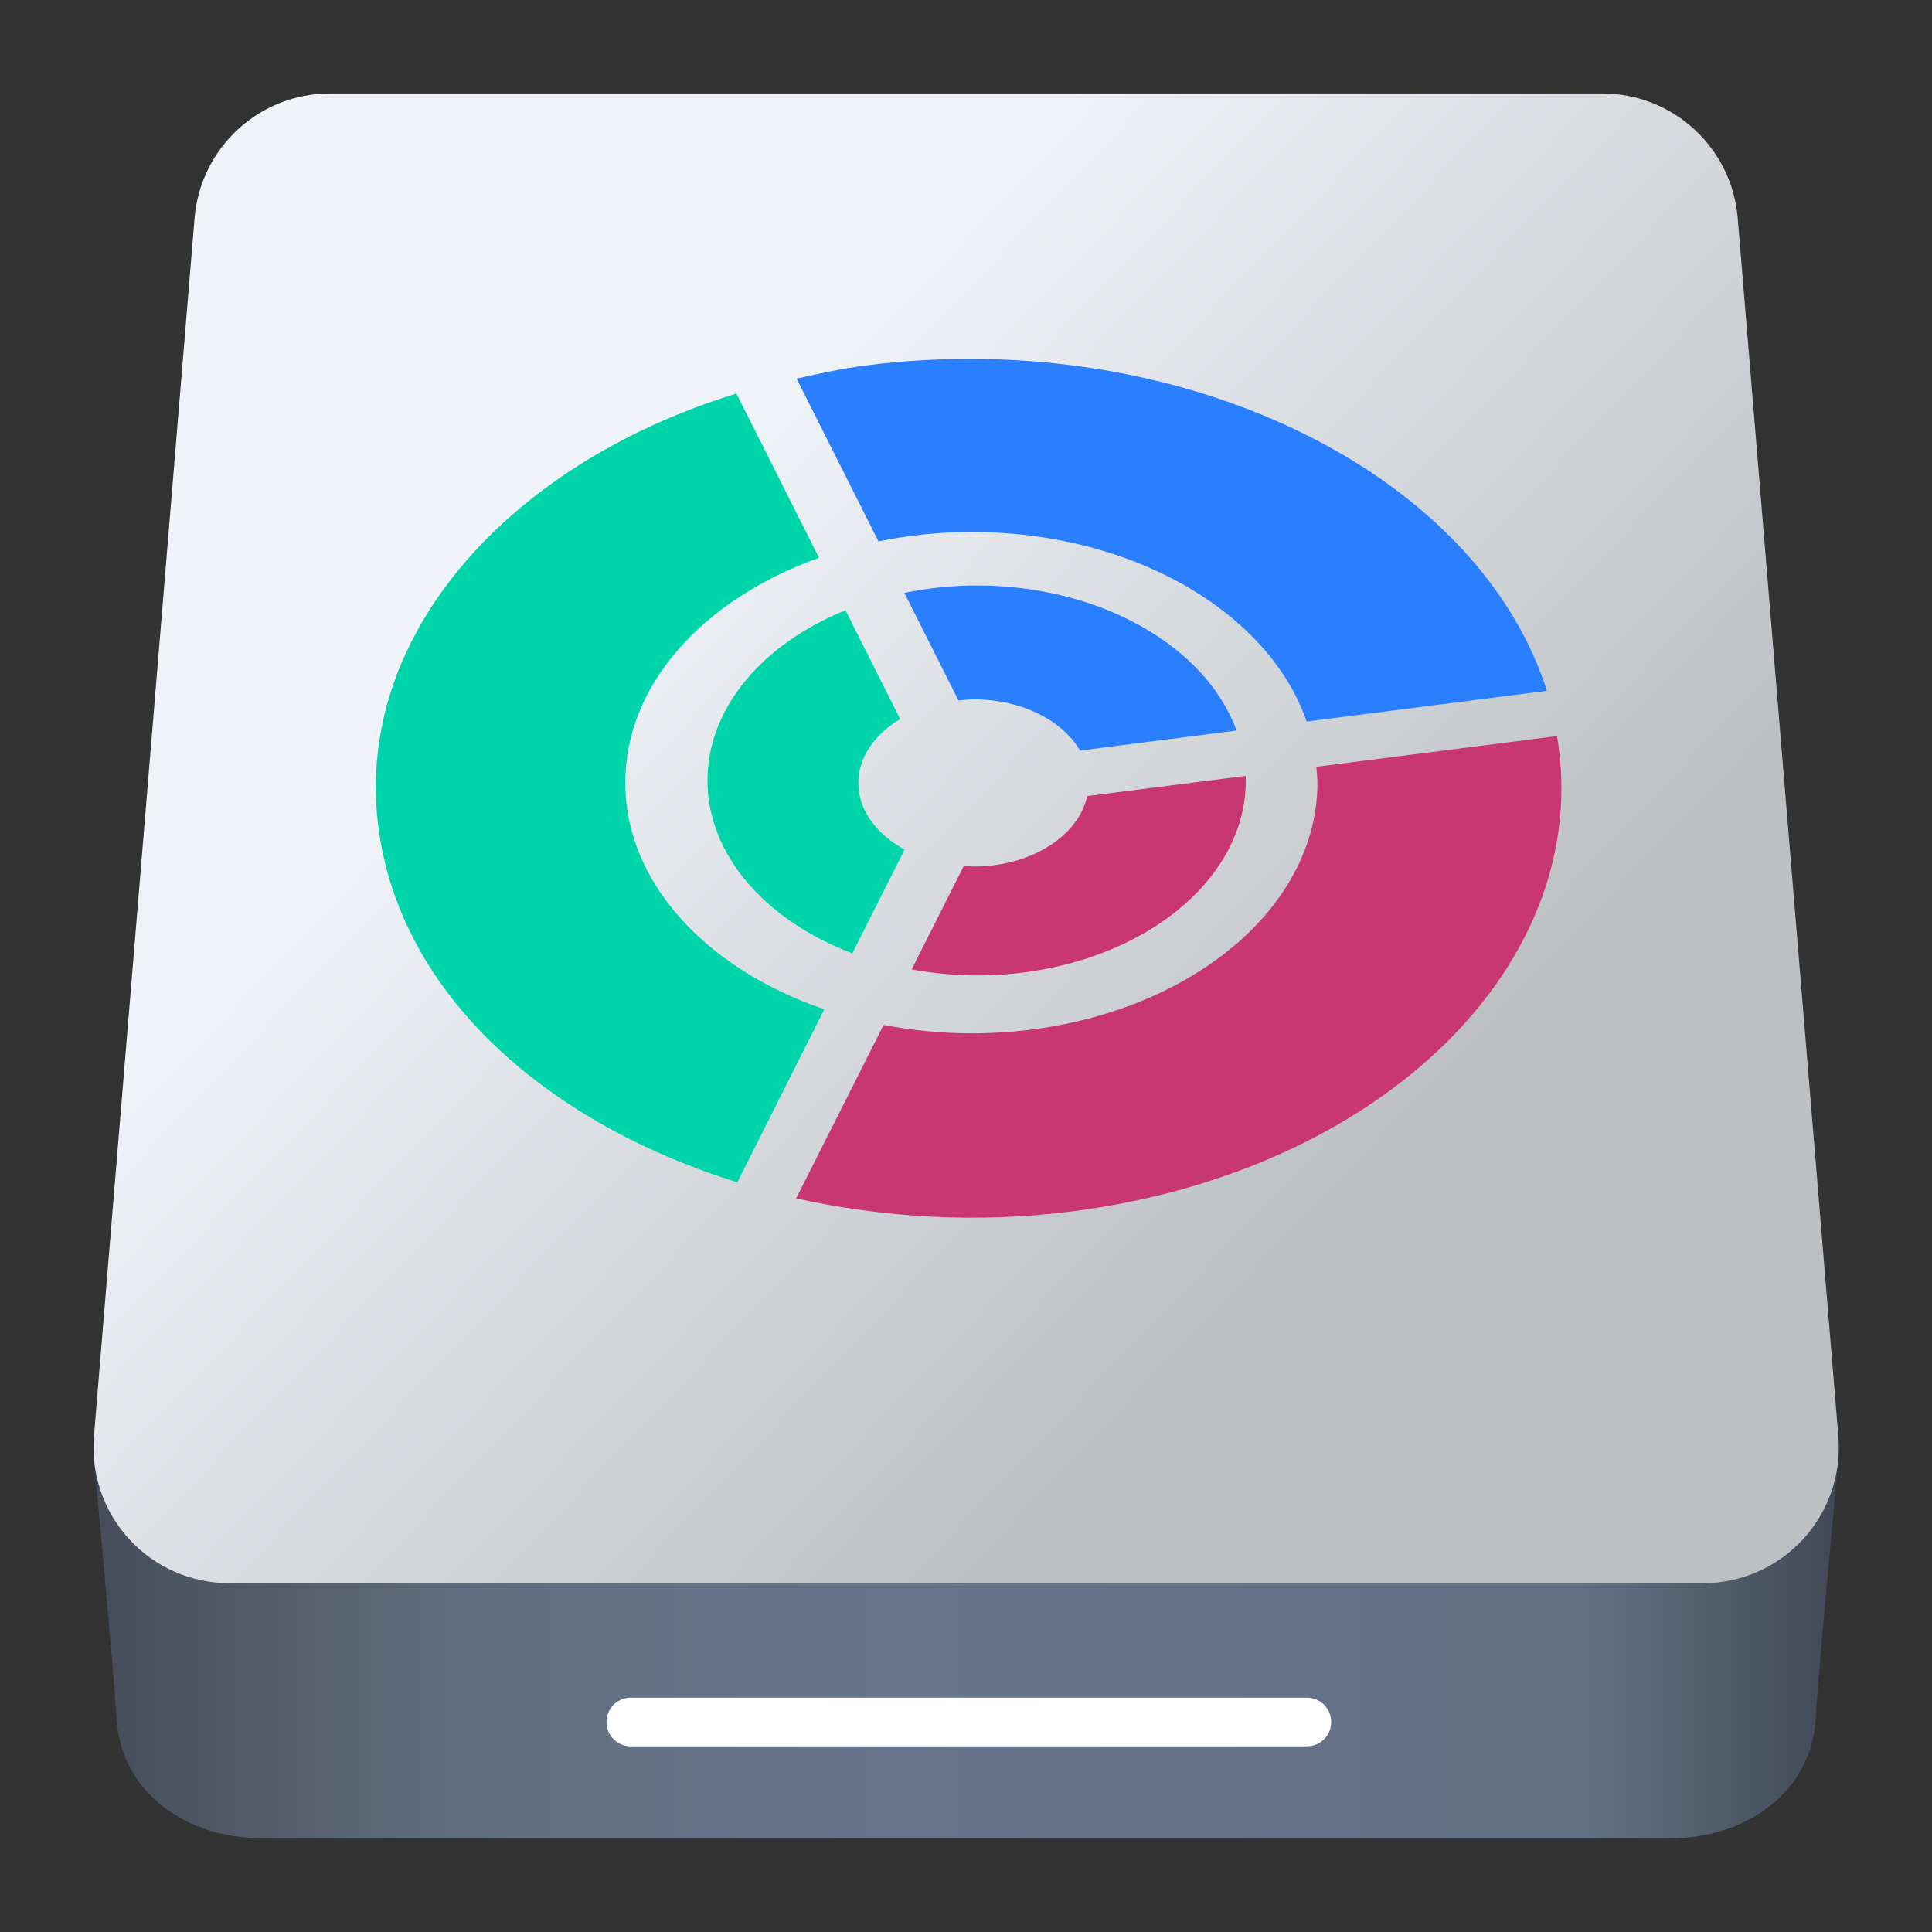 <?xml version="1.0" encoding="UTF-8" standalone="no"?>
<svg
   clip-rule="evenodd"
   fill-rule="evenodd"
   stroke-linejoin="round"
   stroke-miterlimit="2"
   viewBox="0 0 62 62"
   version="1.1"
   id="svg25"
   sodipodi:docname="filelight.svg"
   inkscape:version="1.4 (unknown)"
   width="62"
   height="62"
   xmlns:inkscape="http://www.inkscape.org/namespaces/inkscape"
   xmlns:sodipodi="http://sodipodi.sourceforge.net/DTD/sodipodi-0.dtd"
   xmlns:xlink="http://www.w3.org/1999/xlink"
   xmlns="http://www.w3.org/2000/svg"
   xmlns:svg="http://www.w3.org/2000/svg">
  <rect x="0" y="0" width="62" height="62" fill="#333333" stroke="none"/>
  <defs
     id="defs25">
    <linearGradient
       id="linearGradient1"
       inkscape:collect="always">
      <stop
         style="stop-color:#454d5a;stop-opacity:1;"
         offset="0"
         id="stop20" />
      <stop
         style="stop-color:#616d7f;stop-opacity:1;"
         offset="0.206"
         id="stop22" />
      <stop
         style="stop-color:#68748b;stop-opacity:1;"
         offset="0.458"
         id="stop23" />
      <stop
         style="stop-color:#647186;stop-opacity:1;"
         offset="0.698"
         id="stop24" />
      <stop
         style="stop-color:#617285;stop-opacity:1;"
         offset="0.853"
         id="stop31" />
      <stop
         style="stop-color:#414955;stop-opacity:1;"
         offset="1"
         id="stop21" />
    </linearGradient>
    <linearGradient
       id="linearGradient25"
       inkscape:collect="always">
      <stop
         style="stop-color:#eff2f6;stop-opacity:1;"
         offset="0"
         id="stop25" />
      <stop
         style="stop-color:#eff2f6;stop-opacity:1;"
         offset="0.205"
         id="stop28" />
      <stop
         style="stop-color:#bdc0c3;stop-opacity:1;"
         offset="0.762"
         id="stop27" />
      <stop
         style="stop-color:#bdc0c3;stop-opacity:1;"
         offset="1"
         id="stop26" />
    </linearGradient>
    <linearGradient
       inkscape:collect="always"
       xlink:href="#linearGradient25"
       id="linearGradient26"
       x1="14.013"
       y1="1.314"
       x2="46.341"
       y2="32.083"
       gradientUnits="userSpaceOnUse" />
    <linearGradient
       inkscape:collect="always"
       xlink:href="#linearGradient1"
       id="linearGradient21"
       x1="1.307"
       y1="41.704"
       x2="46.696"
       y2="41.704"
       gradientUnits="userSpaceOnUse" />
  </defs>
  <sodipodi:namedview
     id="namedview25"
     pagecolor="#ffffff"
     bordercolor="#000000"
     borderopacity="0.25"
     inkscape:showpageshadow="2"
     inkscape:pageopacity="0.0"
     inkscape:pagecheckerboard="0"
     inkscape:deskcolor="#d1d1d1"
     inkscape:zoom="7.7916667"
     inkscape:cx="17.326203"
     inkscape:cy="29.839572"
     inkscape:window-width="1920"
     inkscape:window-height="998"
     inkscape:window-x="0"
     inkscape:window-y="0"
     inkscape:window-maximized="1"
     inkscape:current-layer="svg25" />
  <linearGradient
     id="a"
     x2="1"
     gradientTransform="matrix(44.294,-0.187,0.187,44.294,8.719,1669.51)"
     gradientUnits="userSpaceOnUse">
    <stop
       stop-color="#1a1a1a"
       offset="0"
       id="stop1" />
    <stop
       stop-color="#2c2c2e"
       offset=".11"
       id="stop2" />
    <stop
       stop-color="#2b2b2d"
       offset=".29"
       id="stop3" />
    <stop
       stop-color="#2a2b2d"
       offset=".51"
       id="stop4" />
    <stop
       stop-color="#2b2b2d"
       offset=".75"
       id="stop5" />
    <stop
       stop-color="#323232"
       offset=".9"
       id="stop6" />
    <stop
       stop-color="#171717"
       offset="1"
       id="stop7" />
  </linearGradient>
  <linearGradient
     id="b"
     x2="1"
     gradientTransform="matrix(-0.002,-38.741,38.741,-0.002,74.907,40.053)"
     gradientUnits="userSpaceOnUse">
    <stop
       stop-color="#bbbec4"
       offset="0"
       id="stop8" />
    <stop
       stop-color="#dcdee1"
       offset="1"
       id="stop9" />
  </linearGradient>
  <linearGradient
     id="c"
     x2="1"
     gradientTransform="matrix(18.831,0,0,18.831,14.656,853.913)"
     gradientUnits="userSpaceOnUse">
    <stop
       stop-color="#197cf1"
       offset="0"
       id="stop10" />
    <stop
       stop-color="#20bcfa"
       offset="1"
       id="stop11" />
  </linearGradient>
  <linearGradient
     id="d"
     x2="1"
     gradientTransform="matrix(0,-3.489,3.489,0,183.229,44.976)"
     gradientUnits="userSpaceOnUse">
    <stop
       stop-color="#040404"
       stop-opacity=".45"
       offset="0"
       id="stop12" />
    <stop
       stop-color="#121212"
       stop-opacity=".41"
       offset="1"
       id="stop13" />
  </linearGradient>
  <linearGradient
     id="e"
     x2="1"
     gradientTransform="matrix(1.026,-38.341,38.341,1.026,24.404,45.136)"
     gradientUnits="userSpaceOnUse">
    <stop
       stop-color="#3ec896"
       offset="0"
       id="stop14" />
    <stop
       stop-color="#66d9af"
       offset="1"
       id="stop15" />
  </linearGradient>
  <linearGradient
     id="f"
     x2="1"
     gradientTransform="matrix(0.354,-32.735,32.735,0.354,17.097,33.723)"
     gradientUnits="userSpaceOnUse">
    <stop
       stop-color="#8badea"
       offset="0"
       id="stop16" />
    <stop
       stop-color="#3b7caf"
       offset="1"
       id="stop17" />
  </linearGradient>
  <linearGradient
     id="g"
     x2="1"
     gradientTransform="matrix(-0.125,39.91,-39.91,-0.125,24.753,0.458)"
     gradientUnits="userSpaceOnUse">
    <stop
       stop-color="#f8b17e"
       offset="0"
       id="stop18" />
    <stop
       stop-color="#c6262e"
       offset="1"
       id="stop19" />
  </linearGradient>
  <g
     id="g1"
     transform="matrix(1.234,0,0,1.234,1.387,1.378)">
    <path
       d="M 42.349,46.686 H 5.654 C 3.744,46.686 2.027,45.505 1.909,43.6 1.814,42.054 1.308,36.733 1.307,36.722 h 45.389 c -10e-4,0.011 -0.507,5.332 -0.602,6.878 -0.118,1.905 -1.835,3.086 -3.745,3.086 z"
       fill-rule="nonzero"
       id="path19"
       style="fill:url(#linearGradient21)" />
    <path
       d="M 44.067,4.555 C 43.915,2.723 42.385,1.314 40.547,1.314 H 7.456 c -1.838,0 -3.368,1.409 -3.52,3.241 -0.587,7.112 -1.988,24.061 -2.617,31.677 -0.081,0.984 0.253,1.957 0.921,2.683 0.669,0.727 1.611,1.14 2.598,1.14 h 38.327 c 0.987,0 1.929,-0.413 2.598,-1.14 0.668,-0.726 1.002,-1.699 0.921,-2.683 -0.629,-7.616 -2.03,-24.565 -2.617,-31.677 z"
       id="path20"
       style="fill:url(#linearGradient26)" />
    <path
       d="m 33.494,43.661 c 0,-0.166 -0.066,-0.326 -0.184,-0.444 C 33.192,43.1 33.032,43.033 32.866,43.033 H 15.277 c -0.167,0 -0.327,0.067 -0.444,0.184 -0.118,0.118 -0.184,0.278 -0.184,0.444 v 0.008 c 0,0.167 0.066,0.327 0.184,0.444 0.117,0.118 0.277,0.184 0.444,0.184 h 17.589 c 0.166,0 0.326,-0.066 0.444,-0.184 0.118,-0.117 0.184,-0.277 0.184,-0.444 z"
       id="path21"
       style="fill:#ffffff;fill-opacity:1" />
    <g
       fill-rule="nonzero"
       id="g25">
      <path
         d="m 39.367,18.025 -6.26,0.799 c 0.012,0.138 0.03,0.274 0.03,0.414 -0.002,3.6 -4.031,6.518 -9,6.518 -0.79,0 -1.552,-0.081 -2.282,-0.219 l -2.275,4.512 c 2.251,0.496 4.694,0.654 7.17,0.338 8.118,-1.036 13.606,-6.512 12.617,-12.362 z m -8.099,1.036 -4.118,0.525 c -0.228,1.036 -1.458,1.832 -2.953,1.832 -0.087,0 -0.169,-0.014 -0.254,-0.02 l -1.359,2.696 c 0.543,0.097 1.107,0.156 1.691,0.156 3.866,0 6.999,-2.268 7,-5.068 0,-0.041 -0.006,-0.081 -0.007,-0.121 z"
         id="path23"
         style="fill:#c83771;fill-opacity:1" />
      <path
         d="m 18.027,9.117 c -4.105,1.265 -7.211,3.76 -8.591,6.742 -0.79,1.707 -1.008,3.574 -0.545,5.471 0.939,3.856 4.529,6.867 9.16,8.299 l 2.262,-4.498 c -3.055,-1.042 -5.176,-3.285 -5.176,-5.893 -0.001,-2.57 2.056,-4.787 5.039,-5.849 z m 2.836,5.637 c -2.14,0.868 -3.588,2.524 -3.588,4.428 0.001,1.954 1.531,3.648 3.768,4.494 L 22.4,20.977 c -0.726,-0.397 -1.202,-1.023 -1.203,-1.733 0,-0.671 0.429,-1.263 1.088,-1.662 z"
         id="path24"
         style="fill:#00d4aa" />
      <path
         d="M 24.414,8.219 C 23.422,8.204 22.413,8.257 21.398,8.387 20.771,8.467 20.187,8.599 19.592,8.73 l 2.129,4.231 c 0.769,-0.155 1.578,-0.244 2.416,-0.244 4.213,0 7.74,2.1 8.72,4.931 l 6.248,-0.8 C 37.498,11.823 31.361,8.322 24.414,8.219 Z m -0.139,5.89 c -0.652,0 -1.281,0.071 -1.88,0.192 l 1.408,2.799 c 0.13,-0.013 0.259,-0.03 0.394,-0.03 1.245,0 2.312,0.55 2.766,1.332 l 4.072,-0.521 c -0.793,-2.17 -3.515,-3.772 -6.76,-3.772 z"
         id="path25"
         style="fill:#2a7fff" />
    </g>
  </g>
</svg>
